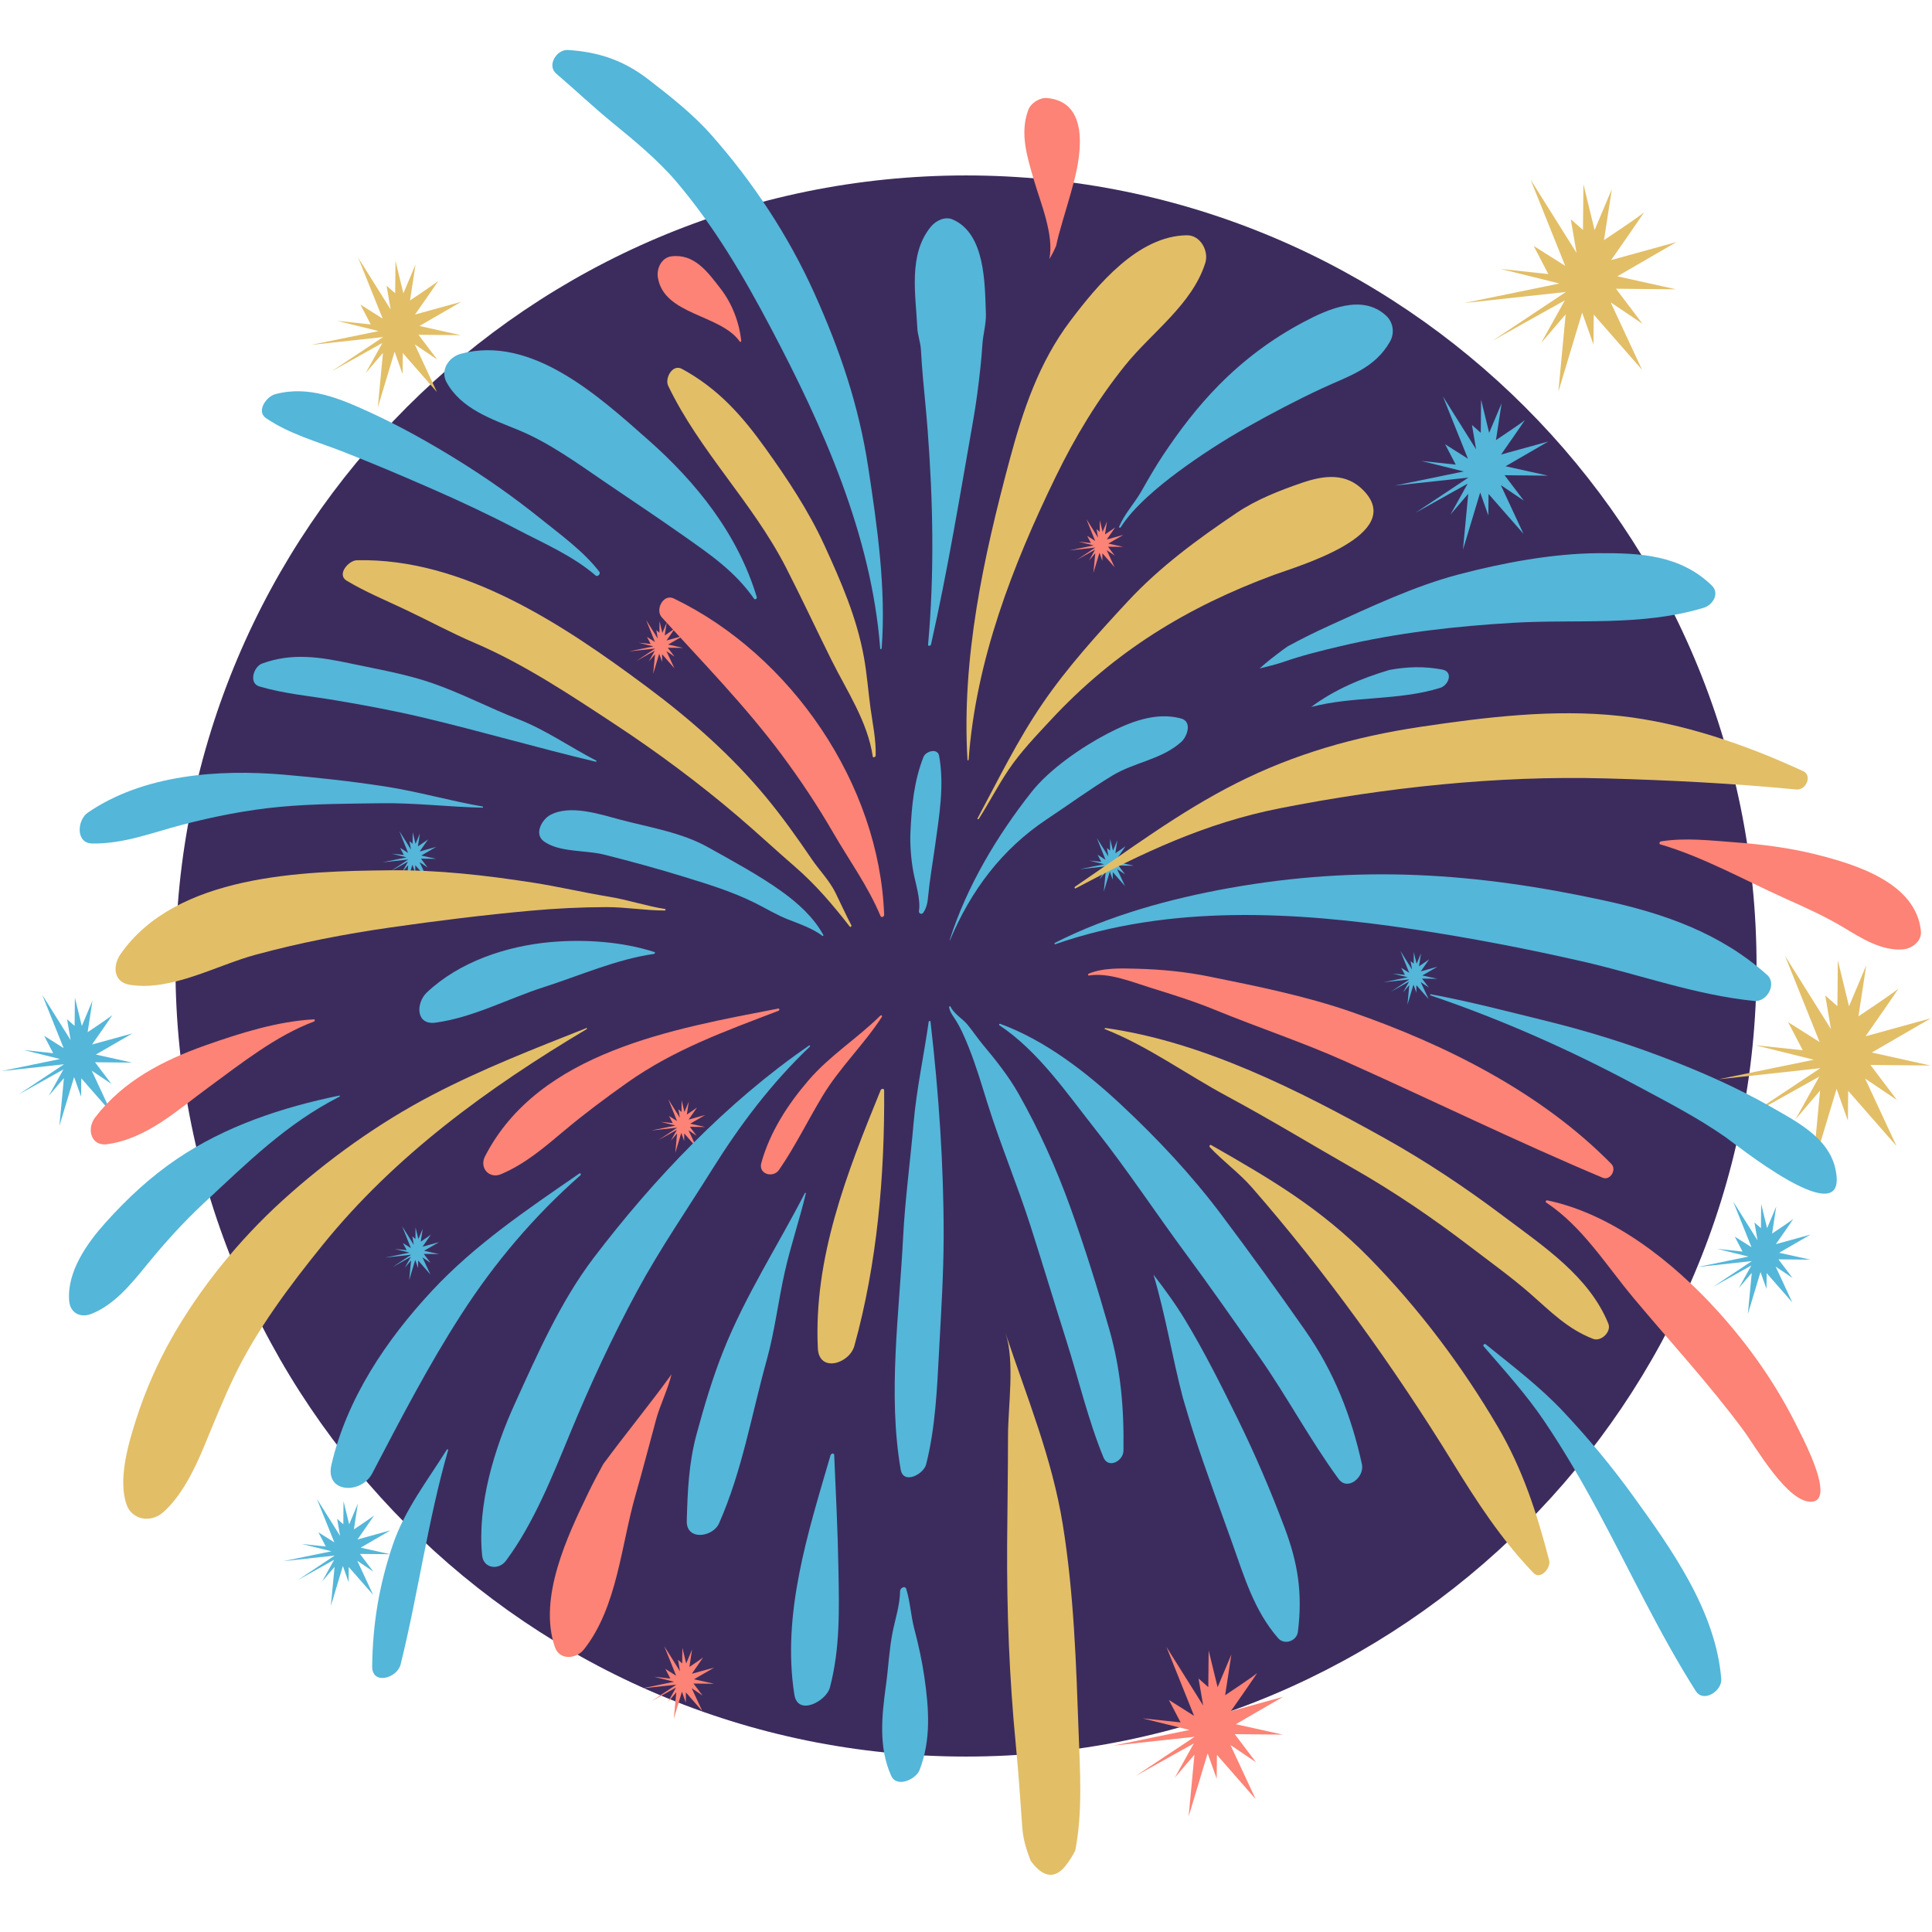<svg xmlns="http://www.w3.org/2000/svg" xmlns:xlink="http://www.w3.org/1999/xlink" width="1000" zoomAndPan="magnify" viewBox="0 0 750 750" height="1000" preserveAspectRatio="xMidYMid meet" version="1.2"><defs><clipPath id="64960d802e"><path d="M 68.105 68.105 L 681.895 68.105 L 681.895 681.895 L 68.105 681.895 Z M 68.105 68.105 "/></clipPath><clipPath id="4df63d1699"><path d="M 375 68.105 C 205.508 68.105 68.105 205.508 68.105 375 C 68.105 544.492 205.508 681.895 375 681.895 C 544.492 681.895 681.895 544.492 681.895 375 C 681.895 205.508 544.492 68.105 375 68.105 Z M 375 68.105 "/></clipPath><clipPath id="300a392ab3"><path d="M 214 19.219 L 343 19.219 L 343 252 L 214 252 Z M 214 19.219 "/></clipPath></defs><g id="935de0c372"><g clip-rule="nonzero" clip-path="url(#64960d802e)"><g clip-rule="nonzero" clip-path="url(#4df63d1699)"><path style=" stroke:none;fill-rule:nonzero;fill:#3c2c5d;fill-opacity:1;" d="M 68.105 68.105 L 681.895 68.105 L 681.895 681.895 L 68.105 681.895 Z M 68.105 68.105 "/></g></g><path style=" stroke:none;fill-rule:nonzero;fill:#54b6d9;fill-opacity:1;" d="M 28.965 398.258 L 29.074 387.27 L 31.758 398.293 L 35.887 388.48 L 34.02 400.695 C 34.02 400.695 42.797 394.871 43.52 394.098 C 44.238 393.336 35.719 405.484 35.719 405.484 L 51.398 401.168 L 37.211 409.379 L 51.285 412.504 L 36.891 412.363 L 43.262 420.785 L 35.621 415.637 L 43.152 431.832 L 31.551 418.578 L 31.484 425.746 L 28.766 418.105 L 23.059 437.078 L 24.812 418.512 L 18.922 425.398 L 24.625 415.156 L 7.285 424.836 L 24.863 413.152 L 0.441 415.812 L 23.312 411.113 L 9.25 407.625 L 20.652 408.852 L 17.141 402.098 L 24.707 406.879 L 16.402 386.191 L 27.418 403.77 L 26.051 395.691 L 28.965 398.258 "/><path style=" stroke:none;fill-rule:nonzero;fill:#e2be67;fill-opacity:1;" d="M 713.277 390.594 L 713.449 372.816 L 717.785 390.633 L 724.473 374.766 L 721.449 394.531 C 721.449 394.531 735.652 385.105 736.82 383.863 C 737.98 382.629 724.199 402.285 724.199 402.285 L 749.559 395.293 L 726.621 408.586 L 749.383 413.633 L 726.09 413.406 L 736.398 427.031 L 724.035 418.703 L 736.223 444.891 L 717.461 423.469 L 717.348 435.047 L 712.961 422.699 L 703.723 453.387 L 706.555 423.359 L 697.035 434.492 L 706.25 417.926 L 678.215 433.578 L 706.641 414.668 L 667.133 418.984 L 704.137 411.387 L 681.379 405.75 L 699.828 407.715 L 694.148 396.801 L 706.383 404.523 L 692.949 371.078 L 710.773 399.492 L 708.555 386.441 L 713.277 390.594 "/><path style=" stroke:none;fill-rule:nonzero;fill:#54b6d9;fill-opacity:1;" d="M 683.594 476.773 L 683.684 467.34 L 685.988 476.797 L 689.527 468.379 L 687.926 478.867 C 687.926 478.867 695.461 473.863 696.082 473.207 C 696.703 472.555 689.383 482.98 689.383 482.98 L 702.836 479.266 L 690.668 486.32 L 702.742 488.996 L 690.387 488.879 L 695.855 496.105 L 689.301 491.688 L 695.758 505.578 L 685.812 494.219 L 685.754 500.359 L 683.426 493.801 L 678.52 510.086 L 680.027 494.16 L 674.973 500.066 L 679.863 491.266 L 664.988 499.578 L 680.07 489.551 L 659.113 491.84 L 678.742 487.801 L 666.668 484.812 L 676.457 485.863 L 673.441 480.07 L 679.93 484.164 L 672.809 466.422 L 682.266 481.504 L 681.082 474.574 L 683.594 476.773 "/><path style=" stroke:none;fill-rule:nonzero;fill:#e2be67;fill-opacity:1;" d="M 614.508 89.27 L 614.684 71.492 L 619.02 89.312 L 625.707 73.441 L 622.672 93.207 C 622.672 93.207 636.887 83.781 638.047 82.539 C 639.215 81.305 625.434 100.961 625.434 100.961 L 650.793 93.969 L 627.852 107.262 L 650.609 112.309 L 627.32 112.082 L 637.621 125.707 L 625.266 117.379 L 637.449 143.566 L 618.695 122.137 L 618.578 133.723 L 614.188 121.367 L 604.953 152.055 L 607.789 122.027 L 598.258 133.16 L 607.473 116.594 L 579.438 132.254 L 607.871 113.344 L 568.359 117.652 L 605.367 110.055 L 582.613 104.418 L 601.059 106.391 L 595.375 95.477 L 607.605 103.199 L 594.18 69.746 L 612.008 98.168 L 609.777 85.117 L 614.508 89.27 "/><path style=" stroke:none;fill-rule:nonzero;fill:#fc8375;fill-opacity:1;" d="M 469.059 654.93 L 469.199 640.711 L 472.672 654.965 L 478.02 642.27 L 475.598 658.09 C 475.598 658.09 486.969 650.539 487.906 649.555 C 488.832 648.559 477.805 664.297 477.805 664.297 L 498.098 658.695 L 479.734 669.336 L 497.957 673.371 L 479.32 673.195 L 487.566 684.094 L 477.672 677.43 L 487.426 698.391 L 472.418 681.242 L 472.316 690.508 L 468.812 680.621 L 461.418 705.184 L 463.684 681.152 L 456.066 690.062 L 463.441 676.801 L 441 689.332 L 463.758 674.207 L 432.133 677.656 L 461.75 671.562 L 443.535 667.062 L 458.305 668.637 L 453.754 659.902 L 463.539 666.086 L 452.793 639.309 L 467.062 662.059 L 465.281 651.609 L 469.059 654.93 "/><path style=" stroke:none;fill-rule:nonzero;fill:#fc8375;fill-opacity:1;" d="M 264.828 645.75 L 264.895 639.668 L 266.379 645.758 L 268.656 640.336 L 267.629 647.09 C 267.629 647.09 272.488 643.867 272.883 643.445 C 273.281 643.023 268.566 649.742 268.566 649.742 L 277.242 647.355 L 269.395 651.898 L 277.188 653.629 L 269.215 653.547 L 272.742 658.215 L 268.516 655.363 L 272.676 664.32 L 266.262 656.996 L 266.23 660.957 L 264.723 656.73 L 261.562 667.23 L 262.535 656.961 L 259.277 660.766 L 262.426 655.098 L 252.836 660.449 L 262.566 653.977 L 249.051 655.461 L 261.703 652.859 L 253.922 650.93 L 260.23 651.609 L 258.289 647.871 L 262.477 650.516 L 257.875 639.07 L 263.977 648.789 L 263.223 644.332 L 264.828 645.75 "/><path style=" stroke:none;fill-rule:nonzero;fill:#fc8375;fill-opacity:1;" d="M 264.555 431.664 L 264.605 427.156 L 265.699 431.672 L 267.391 427.652 L 266.629 432.66 C 266.629 432.66 270.223 430.273 270.516 429.957 C 270.812 429.645 267.324 434.625 267.324 434.625 L 273.738 432.852 L 267.938 436.215 L 273.695 437.492 L 267.805 437.434 L 270.406 440.879 L 267.281 438.773 L 270.367 445.406 L 265.617 439.984 L 265.59 442.91 L 264.473 439.785 L 262.145 447.551 L 262.855 439.961 L 260.445 442.77 L 262.781 438.578 L 255.688 442.539 L 262.883 437.758 L 252.879 438.84 L 262.242 436.926 L 256.484 435.492 L 261.156 436 L 259.715 433.23 L 262.816 435.188 L 259.418 426.719 L 263.926 433.918 L 263.363 430.613 L 264.555 431.664 "/><path style=" stroke:none;fill-rule:nonzero;fill:#fc8375;fill-opacity:1;" d="M 255.988 245.664 L 256.027 241.164 L 257.129 245.684 L 258.82 241.664 L 258.051 246.668 C 258.051 246.668 261.648 244.281 261.945 243.969 C 262.242 243.652 258.746 248.625 258.746 248.625 L 265.168 246.859 L 259.359 250.223 L 265.129 251.5 L 259.227 251.441 L 261.836 254.891 L 258.715 252.785 L 261.797 259.414 L 257.047 253.988 L 257.016 256.922 L 255.902 253.797 L 253.566 261.562 L 254.289 253.961 L 251.875 256.777 L 254.207 252.586 L 247.109 256.547 L 254.305 251.766 L 244.301 252.852 L 253.676 250.93 L 247.914 249.504 L 252.582 250 L 251.148 247.242 L 254.238 249.195 L 250.84 240.727 L 255.355 247.922 L 254.793 244.621 L 255.988 245.664 "/><path style=" stroke:none;fill-rule:nonzero;fill:#fc8375;fill-opacity:1;" d="M 426.887 206.469 L 426.938 201.969 L 428.031 206.477 L 429.719 202.457 L 428.957 207.461 C 428.957 207.461 432.555 205.074 432.844 204.762 C 433.145 204.445 429.656 209.426 429.656 209.426 L 436.07 207.652 L 430.266 211.016 L 436.027 212.293 L 430.125 212.234 L 432.738 215.684 L 429.613 213.578 L 432.695 220.207 L 427.945 214.789 L 427.922 217.715 L 426.812 214.59 L 424.465 222.355 L 425.188 214.754 L 422.777 217.57 L 425.105 213.379 L 418.012 217.34 L 425.203 212.559 L 415.211 213.652 L 424.574 211.723 L 418.816 210.297 L 423.48 210.801 L 422.047 208.035 L 425.145 209.988 L 421.738 201.52 L 426.258 208.715 L 425.691 205.414 L 426.887 206.469 "/><path style=" stroke:none;fill-rule:nonzero;fill:#54b6d9;fill-opacity:1;" d="M 430.914 330.23 L 430.965 325.73 L 432.059 330.238 L 433.75 326.219 L 432.977 331.23 C 432.977 331.23 436.574 328.836 436.871 328.523 C 437.172 328.215 433.684 333.188 433.684 333.188 L 440.098 331.414 L 434.285 334.777 L 440.055 336.062 L 434.164 336.004 L 436.766 339.453 L 433.641 337.34 L 436.723 343.969 L 431.977 338.551 L 431.949 341.484 L 430.832 338.352 L 428.492 346.117 L 429.215 338.523 L 426.805 341.332 L 429.141 337.148 L 422.039 341.109 L 429.23 336.32 L 419.238 337.414 L 428.602 335.492 L 422.844 334.066 L 427.508 334.562 L 426.074 331.797 L 429.164 333.758 L 425.77 325.289 L 430.285 332.484 L 429.719 329.176 L 430.914 330.23 "/><path style=" stroke:none;fill-rule:nonzero;fill:#54b6d9;fill-opacity:1;" d="M 160.16 327.559 L 160.211 323.07 L 161.312 327.578 L 163.004 323.559 L 162.234 328.562 C 162.234 328.562 165.828 326.176 166.121 325.863 C 166.418 325.547 162.93 330.527 162.93 330.527 L 169.352 328.754 L 163.543 332.117 L 169.301 333.395 L 163.41 333.336 L 166.012 336.785 L 162.887 334.68 L 165.973 341.309 L 161.223 335.891 L 161.199 338.816 L 160.086 335.691 L 157.75 343.457 L 158.461 335.855 L 156.051 338.672 L 158.387 334.48 L 151.293 338.441 L 158.488 333.66 L 148.484 334.754 L 157.859 332.824 L 152.09 331.398 L 156.766 331.902 L 155.328 329.137 L 158.422 331.09 L 155.023 322.621 L 159.531 329.816 L 158.969 326.516 L 160.16 327.559 "/><path style=" stroke:none;fill-rule:nonzero;fill:#54b6d9;fill-opacity:1;" d="M 161.273 481 L 161.312 476.5 L 162.406 481.008 L 164.098 476.996 L 163.336 481.992 C 163.336 481.992 166.934 479.613 167.23 479.293 C 167.52 478.984 164.031 483.957 164.031 483.957 L 170.453 482.191 L 164.645 485.547 L 170.406 486.832 L 164.512 486.773 L 167.121 490.223 L 163.988 488.109 L 167.074 494.738 L 162.324 489.32 L 162.301 492.254 L 161.188 489.121 L 158.852 496.895 L 159.566 489.293 L 157.152 492.113 L 159.492 487.91 L 152.395 491.871 L 159.59 487.09 L 149.586 488.184 L 158.953 486.262 L 153.191 484.836 L 157.867 485.332 L 156.426 482.574 L 159.523 484.52 L 156.125 476.059 L 160.633 483.254 L 160.07 479.945 L 161.273 481 "/><path style=" stroke:none;fill-rule:nonzero;fill:#54b6d9;fill-opacity:1;" d="M 548.785 374.117 L 548.832 369.617 L 549.926 374.125 L 551.625 370.117 L 550.855 375.113 C 550.855 375.113 554.453 372.727 554.75 372.418 C 555.039 372.105 551.551 377.078 551.551 377.078 L 557.973 375.312 L 552.164 378.676 L 557.926 379.953 L 552.031 379.895 L 554.641 383.344 L 551.512 381.23 L 554.594 387.859 L 549.844 382.438 L 549.82 385.363 L 548.707 382.238 L 546.371 390.012 L 547.086 382.414 L 544.68 385.23 L 547.012 381.031 L 539.918 385 L 547.109 380.211 L 537.105 381.305 L 546.473 379.379 L 540.719 377.957 L 545.387 378.453 L 543.953 375.691 L 547.043 377.641 L 543.645 369.18 L 548.152 376.371 L 547.59 373.066 L 548.785 374.117 "/><path style=" stroke:none;fill-rule:nonzero;fill:#54b6d9;fill-opacity:1;" d="M 133.27 591.715 L 133.352 582.75 L 135.547 591.742 L 138.914 583.727 L 137.387 593.707 C 137.387 593.707 144.555 588.949 145.145 588.32 C 145.734 587.695 138.781 597.617 138.781 597.617 L 151.574 594.086 L 140 600.801 L 151.484 603.344 L 139.734 603.234 L 144.93 610.105 L 138.699 605.895 L 144.848 619.113 L 135.383 608.309 L 135.324 614.148 L 133.105 607.918 L 128.445 623.398 L 129.879 608.258 L 125.074 613.867 L 129.723 605.508 L 115.574 613.402 L 129.922 603.867 L 109.98 606.047 L 128.652 602.207 L 117.168 599.367 L 126.48 600.359 L 123.613 594.848 L 129.789 598.742 L 123.012 581.863 L 132.008 596.207 L 130.883 589.629 L 133.27 591.715 "/><path style=" stroke:none;fill-rule:nonzero;fill:#e2be67;fill-opacity:1;" d="M 153.406 113.84 L 153.531 101.293 L 156.59 113.875 L 161.312 102.668 L 159.176 116.625 C 159.176 116.625 169.211 109.969 170.031 109.094 C 170.859 108.215 161.121 122.094 161.121 122.094 L 179.031 117.164 L 162.828 126.547 L 178.898 130.117 L 162.457 129.953 L 169.734 139.574 L 161.008 133.688 L 169.609 152.188 L 156.367 137.055 L 156.281 145.234 L 153.184 136.516 L 146.66 158.176 L 148.668 136.98 L 141.938 144.836 L 148.441 133.141 L 128.652 144.195 L 148.727 130.848 L 120.82 133.887 L 146.961 128.527 L 130.883 124.547 L 143.918 125.941 L 139.898 118.227 L 148.543 123.68 L 139.055 100.059 L 151.641 120.129 L 150.066 110.914 L 153.406 113.84 "/><path style=" stroke:none;fill-rule:nonzero;fill:#54b6d9;fill-opacity:1;" d="M 574.832 167.996 L 574.953 155.152 L 578.086 168.031 L 582.918 156.57 L 580.73 170.848 C 580.73 170.848 591 164.035 591.844 163.141 C 592.68 162.246 582.719 176.449 582.719 176.449 L 601.043 171.395 L 584.469 181 L 600.91 184.648 L 584.086 184.48 L 591.527 194.328 L 582.605 188.309 L 591.414 207.23 L 577.855 191.75 L 577.773 200.121 L 574.605 191.195 L 567.926 213.363 L 569.973 191.676 L 563.094 199.715 L 569.75 187.746 L 549.496 199.059 L 570.031 185.395 L 541.492 188.508 L 568.227 183.016 L 551.785 178.945 L 565.117 180.371 L 561.008 172.48 L 569.848 178.066 L 560.145 153.902 L 573.023 174.438 L 571.414 164.996 L 574.832 167.996 "/><path style=" stroke:none;fill-rule:nonzero;fill:#54b6d9;fill-opacity:1;" d="M 458.492 278.914 C 448.684 276.246 438.57 280.297 429.879 284.816 C 419.992 289.953 407.469 298.578 400.508 307.363 C 387.043 324.395 375.199 344.27 368.652 364.953 L 368.785 364.984 C 376.883 345.734 388.891 329.633 406.477 317.965 C 414.918 312.352 423.199 306.289 431.875 301.043 C 440.535 295.812 450.918 294.891 458.602 287.98 C 460.863 285.941 462.926 280.125 458.492 278.914 "/><path style=" stroke:none;fill-rule:nonzero;fill:#e2be67;fill-opacity:1;" d="M 529.176 190.258 C 522.562 183.586 514.273 184.398 505.457 187.414 C 496.84 190.363 487.746 193.93 480.156 199.035 C 464.883 209.309 450.207 220.082 437.637 233.641 C 426.043 246.148 414.289 259.082 404.66 273.195 C 394.871 287.531 387.656 302.449 379.484 317.672 C 379.277 318.055 379.789 318.172 379.988 317.863 C 383.984 311.617 387.34 305.051 391.484 298.887 C 396.207 291.852 402.215 285.637 407.965 279.438 C 432.605 252.91 460.789 235.648 494.617 223.148 C 503.512 219.859 546.332 207.57 529.176 190.258 "/><path style=" stroke:none;fill-rule:nonzero;fill:#e2be67;fill-opacity:1;" d="M 460.746 91.332 C 441.746 91.566 426.059 110.602 415.582 124.449 C 403.352 140.617 397.145 159.129 391.949 178.496 C 381.797 216.371 373.227 255.602 375.578 295 C 375.605 295.324 376.004 295.164 376.02 294.918 C 378.82 256.422 393.016 219.645 409.758 185.211 C 417.273 169.738 426.082 155.094 436.891 141.695 C 447.172 128.949 462.746 118.242 467.883 102.121 C 469.367 97.465 466.027 91.266 460.746 91.332 "/><path style=" stroke:none;fill-rule:nonzero;fill:#54b6d9;fill-opacity:1;" d="M 538.145 122.602 C 528.852 113.898 515.395 120.055 505.953 125.062 C 493.707 131.559 482.867 139.68 473.152 149.508 C 465.016 157.746 457.906 167.062 451.5 176.691 C 448.5 181.207 445.773 185.965 443.098 190.68 C 440.418 195.402 436.59 199.375 434.469 204.395 C 434.262 204.895 434.859 205.023 435.098 204.637 C 440.023 196.781 449.926 188.656 457.301 183.188 C 465.68 176.988 474.746 171.098 483.82 165.984 C 493.391 160.598 503.285 155.375 513.246 150.742 C 523.508 145.969 533.668 143.094 539.625 132.555 C 541.473 129.281 540.844 125.129 538.145 122.602 "/><path style=" stroke:none;fill-rule:nonzero;fill:#54b6d9;fill-opacity:1;" d="M 664.508 227.285 C 652.25 215.418 636.762 214.637 620.469 214.746 C 602.625 214.879 583.574 218.449 566.352 222.969 C 549.156 227.477 532.316 235.488 516.18 242.809 C 510.605 245.336 505.234 248.012 499.906 250.902 C 499.309 251.344 498.688 251.758 498.09 252.195 C 494.973 254.516 491.852 256.879 488.973 259.504 C 492.082 258.676 495.238 257.996 497.934 257.062 C 505.34 254.469 512.676 252.66 520.285 250.863 C 542.328 245.641 564.902 243.09 587.484 241.762 C 612.34 240.312 637.141 243.223 661.348 235.953 C 664.922 234.883 667.688 230.359 664.508 227.285 "/><path style=" stroke:none;fill-rule:nonzero;fill:#e2be67;fill-opacity:1;" d="M 699.961 299.352 C 677.809 289.125 653.211 280.598 628.848 277.93 C 603.328 275.129 576.438 278.41 551.145 282.203 C 526.086 285.977 502.715 292.57 480.066 303.992 C 457.582 315.328 438.023 330.145 417.305 344.227 C 416.977 344.449 417.172 345.062 417.578 344.848 C 443.504 331.082 467.875 319.48 496.863 313.77 C 537.969 305.676 581.262 301.031 623.195 302.176 C 648.09 302.855 672.613 304.098 697.406 306.484 C 701.035 306.836 703.688 301.074 699.961 299.352 "/><g clip-rule="nonzero" clip-path="url(#300a392ab3)"><path style=" stroke:none;fill-rule:nonzero;fill:#54b6d9;fill-opacity:1;" d="M 337.062 181.516 C 333.391 157.367 326.082 135.918 316.07 113.699 C 306.059 91.508 292.402 70.805 276.309 52.574 C 269.082 44.379 260.262 37.414 251.621 30.77 C 242.039 23.402 232.367 20.16 220.461 19.406 C 216.117 19.133 212.188 25.375 215.926 28.574 C 223.32 34.898 230.312 41.551 237.879 47.734 C 246.406 54.703 255.516 62.219 262.641 70.621 C 277.352 87.984 288.496 106.98 299.09 127.027 C 319.5 165.66 338.297 207.629 341.695 251.766 C 341.727 252.18 342.25 251.973 342.266 251.648 C 344.004 228.453 340.559 204.453 337.062 181.516 "/></g><path style=" stroke:none;fill-rule:nonzero;fill:#54b6d9;fill-opacity:1;" d="M 369.738 85.168 C 366.754 83.898 363.258 85.707 361.367 88 C 352.5 98.773 355.484 114.34 356.09 127.133 C 356.223 130.168 357.332 132.777 357.504 135.801 C 357.723 139.555 357.977 143.285 358.316 147.031 C 358.922 153.668 359.602 160.301 360.109 166.953 C 362.223 194.707 362.77 222.504 360.281 250.25 C 360.215 250.996 361.293 250.73 361.418 250.176 C 367.906 221.359 372.73 191.941 377.844 162.859 C 379.02 156.129 379.883 149.367 380.609 142.574 C 380.918 139.672 381.184 136.773 381.348 133.855 C 381.59 129.926 382.863 125.691 382.723 121.805 C 382.293 110.18 382.566 90.645 369.738 85.168 "/><path style=" stroke:none;fill-rule:nonzero;fill:#fc8375;fill-opacity:1;" d="M 407.344 100.547 C 408.383 98.965 409.258 97.141 409.988 95.426 C 410.297 94.094 410.578 92.742 410.941 91.383 C 412.863 84.23 415.191 77.195 417.031 70.008 C 419.867 58.953 422.645 39.504 406.492 38.07 C 403.625 37.812 400.168 39.984 399.164 42.703 C 395.758 51.918 398.816 61.094 401.469 70.25 C 403.898 78.594 409.316 91.414 407.344 100.547 "/><path style=" stroke:none;fill-rule:nonzero;fill:#e2be67;fill-opacity:1;" d="M 337.914 274.77 C 337.02 268.207 336.555 261.66 335.371 255.121 C 332.609 239.781 326.496 225.793 320.055 211.73 C 313.941 198.355 305.695 185.949 297.141 174.023 C 287.969 161.227 278.711 150.809 264.723 143.203 C 261.008 141.18 258 146.898 259.395 149.781 C 271.602 175.184 292.137 195.039 305.031 220.141 C 311.172 232.102 316.84 244.297 322.832 256.332 C 328.816 268.355 336.797 280.098 338.801 293.648 C 338.918 294.379 339.93 293.816 339.938 293.277 C 340.102 287.027 338.75 280.938 337.914 274.77 "/><path style=" stroke:none;fill-rule:nonzero;fill:#fc8375;fill-opacity:1;" d="M 279.781 112.125 C 274.758 105.621 269.609 98.402 260.645 99.512 C 256.781 99.984 254.836 104.254 255.375 107.668 C 257.688 122.367 279.688 121.938 287.203 132.621 C 287.379 132.859 287.77 132.629 287.742 132.363 C 286.996 125.137 284.203 117.852 279.781 112.125 "/><path style=" stroke:none;fill-rule:nonzero;fill:#fc8375;fill-opacity:1;" d="M 261.582 232.332 C 257.488 230.359 254.238 236.715 256.906 239.648 C 272.859 257.211 289.293 273.984 303.496 293.051 C 310.758 302.805 317.395 312.824 323.496 323.344 C 329.734 334.105 336.977 344.043 341.809 355.578 C 342.148 356.391 343.25 355.879 343.227 355.117 C 341.387 304.422 307.121 254.309 261.582 232.332 "/><path style=" stroke:none;fill-rule:nonzero;fill:#54b6d9;fill-opacity:1;" d="M 293.777 231.785 C 286.402 207.328 270.367 187.281 251.461 170.609 C 232.566 153.941 206.348 129.887 178.84 137.352 C 174.184 138.621 170.82 143.758 173.328 148.348 C 179.008 158.75 190.848 162.66 201.168 166.902 C 213.066 171.793 223.914 179.676 234.488 186.895 C 244.781 193.922 255.133 200.773 265.328 207.961 C 275.719 215.293 285.301 221.789 292.723 232.43 C 293.113 232.996 293.949 232.34 293.777 231.785 "/><path style=" stroke:none;fill-rule:nonzero;fill:#54b6d9;fill-opacity:1;" d="M 364.574 293.465 C 363.996 290.219 359.371 291.602 358.484 293.871 C 354.777 303.371 353.918 312.852 353.438 322.953 C 353.203 327.926 353.676 333.734 354.59 338.617 C 355.359 342.727 357.473 349.273 356.734 353.617 C 356.562 354.668 357.828 355.148 358.434 354.27 C 359.785 352.281 360.082 350.266 360.316 347.816 C 360.945 341.277 362.113 334.688 363.016 328.172 C 364.598 316.645 366.645 305.051 364.574 293.465 "/><path style=" stroke:none;fill-rule:nonzero;fill:#e2be67;fill-opacity:1;" d="M 330.496 359.211 C 328.344 355.066 326.402 350.824 324.355 346.629 C 322.035 341.863 318.051 337.836 315.066 333.445 C 309.516 325.281 303.789 317.234 297.508 309.617 C 283.988 293.242 267.781 279.016 250.781 266.383 C 218.809 242.625 179.895 216.512 138.508 217.488 C 135.359 217.562 130.566 223.016 134.578 225.422 C 141.84 229.762 149.453 232.91 157.062 236.508 C 166.234 240.836 175.035 245.641 184.387 249.637 C 203.406 257.773 221.527 269.855 238.773 281.203 C 255.176 291.992 271.449 304.109 286.383 316.836 C 293.836 323.191 301.012 329.891 308.422 336.297 C 316.723 343.48 323.156 351.09 329.875 359.699 C 330.164 360.062 330.688 359.582 330.496 359.211 "/><path style=" stroke:none;fill-rule:nonzero;fill:#54b6d9;fill-opacity:1;" d="M 232.684 221.973 C 226.461 213.949 217.883 207.801 210.016 201.469 C 199.633 193.125 189.199 185.773 177.895 178.754 C 167.008 172 155.586 165.57 143.953 160.223 C 132.117 154.789 119.945 149.469 106.766 153.047 C 103.453 153.949 99.285 159.652 103.359 162.395 C 112.492 168.555 123.102 171.414 133.254 175.383 C 144.754 179.883 156.207 184.746 167.527 189.703 C 178.773 194.617 189.906 199.836 200.777 205.531 C 210.98 210.875 222.488 215.816 231.223 223.414 C 231.988 224.078 233.281 222.742 232.684 221.973 "/><path style=" stroke:none;fill-rule:nonzero;fill:#54b6d9;fill-opacity:1;" d="M 319.625 362.973 C 315.871 356.078 309.695 350.531 303.383 346.008 C 294.539 339.684 284.27 334.164 274.789 328.863 C 264.605 323.16 252.223 321.211 241.086 318.27 C 233.016 316.133 221.355 312.18 213.59 316.383 C 210.383 318.113 207.207 323.75 211.129 326.609 C 217.102 330.957 227.328 329.945 234.48 331.754 C 245.055 334.422 255.422 337.25 265.848 340.473 C 275.363 343.414 284.348 346.156 293.297 350.625 C 297.621 352.785 301.477 355.191 306 356.957 C 310.301 358.629 315.605 360.484 319.285 363.312 C 319.484 363.461 319.73 363.172 319.625 362.973 "/><path style=" stroke:none;fill-rule:nonzero;fill:#54b6d9;fill-opacity:1;" d="M 187.359 313.09 C 174.633 310.887 162.25 307.266 149.43 305.293 C 136.387 303.289 123.273 301.844 110.133 300.719 C 84.664 298.539 55.527 300.734 34.047 315.496 C 29.961 318.305 29.273 327.336 35.77 327.445 C 48.02 327.652 59.031 323.234 70.801 320.16 C 83.148 316.938 96.035 314.391 108.738 313.215 C 121.707 312.004 134.895 312.004 147.914 311.816 C 161.113 311.625 174.102 313.258 187.262 313.539 C 187.508 313.547 187.66 313.141 187.359 313.09 "/><path style=" stroke:none;fill-rule:nonzero;fill:#54b6d9;fill-opacity:1;" d="M 231.457 295.273 C 221.254 290.012 211.855 283.332 201.125 279.172 C 189.914 274.82 179.281 269.176 167.895 265.223 C 157.66 261.668 146.836 259.844 136.27 257.598 C 124.312 255.07 113.43 253.273 101.672 257.617 C 98.496 258.793 96.441 265.207 100.668 266.469 C 110.281 269.324 120.152 270.156 129.988 271.812 C 141.492 273.75 153.02 275.891 164.371 278.582 C 186.754 283.91 208.875 290.375 231.25 295.695 C 231.488 295.754 231.715 295.406 231.457 295.273 "/><path style=" stroke:none;fill-rule:nonzero;fill:#e2be67;fill-opacity:1;" d="M 258.168 352.863 C 250.84 351.727 243.672 349.281 236.289 348.078 C 226.535 346.488 216.922 344.211 207.148 342.676 C 188.652 339.793 170.047 337.656 151.32 337.844 C 117.492 338.203 68.387 339.387 46.785 370.398 C 43.668 374.871 44 381.219 50.266 382.273 C 66.25 384.965 83.836 374.84 98.895 370.719 C 116.215 365.988 134.008 362.559 151.766 360.012 C 169.758 357.438 187.832 355.191 205.941 353.539 C 215.68 352.652 225.562 352.164 235.344 352.141 C 242.961 352.117 250.484 353.465 258.027 353.457 C 258.355 353.457 258.555 352.918 258.168 352.863 "/><path style=" stroke:none;fill-rule:nonzero;fill:#54b6d9;fill-opacity:1;" d="M 254.074 369.586 C 241.535 365.531 226.898 364.539 213.688 365.723 C 196.574 367.266 178.375 373.312 165.688 385.281 C 161.453 389.285 161.297 398.027 169.039 396.992 C 183.598 395.043 197.254 387.645 211.145 383.191 C 225.266 378.66 239.207 372.418 253.906 370.305 C 254.207 370.266 254.445 369.699 254.074 369.586 "/><path style=" stroke:none;fill-rule:nonzero;fill:#e2be67;fill-opacity:1;" d="M 227.629 399.098 C 207.375 407.109 187.234 414.941 167.895 425.027 C 147.027 435.898 127.121 450.195 109.699 465.992 C 92.887 481.246 77.66 499.934 66.508 519.699 C 60.98 529.488 56.398 539.961 52.957 550.652 C 49.898 560.168 45.723 574.188 49.098 583.992 C 51.168 590.043 58.453 591.27 63.16 587.207 C 70.395 580.977 75.516 570.434 79.16 561.668 C 82.934 552.582 86.578 543.41 90.84 534.535 C 99.648 516.145 112.426 499.164 125.199 483.359 C 153.367 448.504 189.48 422.316 227.742 399.504 C 227.961 399.371 227.926 398.98 227.629 399.098 "/><path style=" stroke:none;fill-rule:nonzero;fill:#54b6d9;fill-opacity:1;" d="M 314.047 405.891 C 282.184 427.836 253.809 457.586 230.453 488.309 C 217.633 505.172 208.617 525.668 199.883 544.852 C 191.867 562.43 185.23 584.227 187.16 603.816 C 187.648 608.848 193.527 609.742 196.418 605.863 C 207.184 591.434 214.602 572.648 221.445 556.098 C 229.168 537.418 237.715 518.973 247.328 501.195 C 256.062 485.035 266.66 469.645 276.391 454.082 C 287.262 436.688 299.445 420.5 314.336 406.348 C 314.609 406.09 314.402 405.652 314.047 405.891 "/><path style=" stroke:none;fill-rule:nonzero;fill:#54b6d9;fill-opacity:1;" d="M 224.844 455.59 C 204.688 469.496 184.492 483.062 167.734 501.047 C 149.895 520.207 134.621 542.961 128.66 568.621 C 126.086 579.727 140.215 580.148 144.48 572 C 155.512 550.941 166.18 530.242 179.082 510.234 C 192.066 490.082 207.309 472.113 225.281 456.27 C 225.707 455.887 225.367 455.227 224.844 455.59 "/><path style=" stroke:none;fill-rule:nonzero;fill:#54b6d9;fill-opacity:1;" d="M 173.43 562.793 C 166.012 574.66 157.121 586.105 152.578 599.422 C 147.207 615.176 144.688 630.262 144.473 646.852 C 144.375 654.293 154.188 651.535 155.527 646.098 C 162.383 618.434 166.078 590.348 173.961 562.91 C 174.066 562.52 173.578 562.555 173.43 562.793 "/><path style=" stroke:none;fill-rule:nonzero;fill:#fc8375;fill-opacity:1;" d="M 302.129 391.52 C 261.73 399.352 209.223 408.18 188.289 448.879 C 185.984 453.344 189.887 457.77 194.527 455.805 C 203.867 451.836 211.242 445.473 218.918 439.031 C 226.742 432.461 235.102 426.219 243.441 420.32 C 261.781 407.34 281.477 400.332 302.254 392.367 C 302.676 392.199 302.668 391.414 302.129 391.52 "/><path style=" stroke:none;fill-rule:nonzero;fill:#54b6d9;fill-opacity:1;" d="M 131.727 425.293 C 109.566 429.852 87.48 437.152 68.613 449.953 C 58.188 457.023 49.336 465.32 40.934 474.66 C 33.773 482.633 25.926 493.719 26.852 505.008 C 27.242 509.754 31.238 511.719 35.496 510.039 C 44.406 506.531 51.027 498.312 56.918 491.094 C 63.965 482.449 71.223 474.402 79.395 466.805 C 96.059 451.305 111.207 436.207 131.785 425.723 C 131.984 425.625 132.008 425.234 131.727 425.293 "/><path style=" stroke:none;fill-rule:nonzero;fill:#e2be67;fill-opacity:1;" d="M 343.227 423.277 C 343.219 422.457 342.133 422.559 341.875 423.18 C 328.809 455.207 315.781 488.207 317.488 523.43 C 317.949 533 329.734 529.438 331.664 522.461 C 340.535 490.422 343.457 456.418 343.227 423.277 "/><path style=" stroke:none;fill-rule:nonzero;fill:#54b6d9;fill-opacity:1;" d="M 361.219 396.609 C 361.168 396.172 360.562 396.262 360.516 396.652 C 358.625 409.961 355.773 422.871 354.621 436.305 C 353.355 451.008 351.34 465.594 350.586 480.352 C 349.094 509.805 344.602 541.156 349.641 570.441 C 350.676 576.477 358.551 572.316 359.527 568.461 C 363.117 554.332 363.777 538.961 364.543 524.449 C 365.328 509.656 366.289 494.945 366.324 480.121 C 366.383 452.375 364.41 424.156 361.219 396.609 "/><path style=" stroke:none;fill-rule:nonzero;fill:#54b6d9;fill-opacity:1;" d="M 312.43 463.199 C 301.863 483.742 289.434 502.754 280.824 524.34 C 276.605 534.906 273.398 545.762 270.414 556.727 C 267.367 567.957 266.918 578.887 266.602 590.441 C 266.395 598.207 276.746 596.812 279.156 591.309 C 288.168 570.84 291.695 549.367 297.648 527.938 C 300.738 516.801 302.09 505.254 304.602 493.984 C 306.922 483.617 310.375 473.582 312.828 463.281 C 312.902 463.008 312.539 462.992 312.43 463.199 "/><path style=" stroke:none;fill-rule:nonzero;fill:#fc8375;fill-opacity:1;" d="M 234.168 568.379 C 232.168 572.016 230.23 575.695 228.414 579.434 C 220.219 596.391 208.875 620.281 215.395 639.352 C 217.203 644.656 223.699 644.109 226.758 640.215 C 239.637 623.82 241.094 599.93 246.707 580.395 C 249.539 570.574 252.074 560.664 254.762 550.809 C 256.16 545.68 259.234 539.414 260.688 533.516 C 252.309 545.117 242.875 556.562 234.168 568.379 "/><path style=" stroke:none;fill-rule:nonzero;fill:#54b6d9;fill-opacity:1;" d="M 325.477 609.062 C 325.219 594.309 324.48 579.582 323.836 564.84 C 323.785 563.879 322.617 564.254 322.41 564.941 C 313.715 594.758 303.422 626.547 308.371 657.863 C 309.715 666.352 320.777 660.375 322.16 655.113 C 326.188 639.809 325.75 624.742 325.477 609.062 "/><path style=" stroke:none;fill-rule:nonzero;fill:#fc8375;fill-opacity:1;" d="M 341.676 394.332 C 332.676 403.223 322.211 409.68 313.875 419.367 C 305.809 428.746 298.855 439.496 295.535 451.465 C 294.316 455.848 300.156 457.465 302.453 454.105 C 308.727 444.957 313.574 434.996 319.293 425.492 C 325.957 414.438 335.305 405.578 342.297 394.828 C 342.621 394.324 342.109 393.906 341.676 394.332 "/><path style=" stroke:none;fill-rule:nonzero;fill:#fc8375;fill-opacity:1;" d="M 121.875 395.707 C 107.695 396.477 93.266 401.043 79.965 405.727 C 63.34 411.586 47.777 419.605 36.914 433.82 C 33.574 438.188 35.258 445.074 41.629 444.18 C 57.051 442.023 68.836 430.953 80.992 422.078 C 93.641 412.828 107.098 402.078 121.891 396.559 C 122.223 396.438 122.363 395.68 121.875 395.707 "/><path style=" stroke:none;fill-rule:nonzero;fill:#54b6d9;fill-opacity:1;" d="M 430.566 515.848 C 426.059 500.059 421.102 484.188 415.531 468.742 C 409.965 453.328 403.367 438.645 395.289 424.387 C 391.641 417.965 386.551 411.492 381.805 405.852 C 379.641 403.273 377.77 400.457 375.645 397.844 C 373.656 395.406 370.293 393.617 368.969 390.719 C 368.824 390.387 368.402 390.793 368.445 391.039 C 368.77 392.812 369.59 393.852 370.617 395.418 C 372.902 398.906 374.484 402.645 376.035 406.504 C 378.895 413.633 381.059 421.031 383.352 428.352 C 388.375 444.371 394.938 459.965 400.07 475.992 C 404.816 490.812 409.293 505.719 414 520.555 C 418.805 535.719 422.312 550.918 428.344 565.727 C 430.219 570.32 436.059 567.203 436.125 563.148 C 436.375 546.668 435.117 531.75 430.566 515.848 "/><path style=" stroke:none;fill-rule:nonzero;fill:#54b6d9;fill-opacity:1;" d="M 498.68 593.051 C 493.199 578.508 487.211 564.508 480.348 550.562 C 474.09 537.848 467.594 524.863 460.277 512.73 C 456.512 506.48 452.238 500.59 447.777 494.82 C 452.477 510.469 455.039 526.91 459.199 542.656 C 460.664 547.621 462.117 552.574 463.707 557.457 C 468.289 571.48 473.492 585.367 478.441 599.273 C 483.066 612.285 486.945 625.387 496.199 635.969 C 498.57 638.688 503.395 637.129 503.852 633.418 C 505.68 618.609 503.918 606.965 498.68 593.051 "/><path style=" stroke:none;fill-rule:nonzero;fill:#e2be67;fill-opacity:1;" d="M 400.07 722.281 C 403.551 727.121 408.371 730.66 413.41 724.586 C 414.996 722.672 416.285 720.574 417.414 718.379 C 420.332 703.586 419.254 687.227 418.738 672.973 C 417.762 645.875 416.91 618.691 412.582 591.883 C 408.391 565.875 398.625 542.391 390.348 517.562 C 394.035 528.625 391.309 545.863 391.309 557.516 C 391.309 571.469 391.051 585.426 390.969 599.383 C 390.812 625.469 391.824 651.543 394.352 677.504 C 395.387 688.164 396.09 698.82 396.852 709.496 C 397.191 714.184 398.551 718.328 400.07 722.281 "/><path style=" stroke:none;fill-rule:nonzero;fill:#54b6d9;fill-opacity:1;" d="M 528.711 568.504 C 524.578 549.469 517.746 532.312 506.566 516.32 C 496.027 501.246 485.254 486.367 474.215 471.652 C 462.562 456.121 449.379 442.074 435.207 428.84 C 421.699 416.234 405.77 403.859 388.258 397.445 C 387.996 397.348 387.656 397.793 387.918 397.977 C 403.078 408.031 414.184 424.445 425.336 438.566 C 437.578 454.066 448.477 470.613 460.191 486.492 C 469.988 499.754 479.41 513.246 488.852 526.746 C 499.672 542.199 508.449 558.832 519.629 574.121 C 523.211 579.012 529.746 573.293 528.711 568.504 "/><path style=" stroke:none;fill-rule:nonzero;fill:#e2be67;fill-opacity:1;" d="M 601.391 605.797 C 596.66 587.457 591.074 570.293 581.461 553.91 C 567.57 530.234 550.855 508.039 531.66 488.414 C 512.824 469.156 493.059 457.562 470.129 444.492 C 469.699 444.246 469.324 444.973 469.617 445.289 C 474.77 450.832 480.992 455.242 486 460.984 C 514.582 493.719 541.125 530.648 563.906 567.676 C 573.406 583.105 582.672 597.434 595.293 610.621 C 598.02 613.48 602.121 608.629 601.391 605.797 "/><path style=" stroke:none;fill-rule:nonzero;fill:#54b6d9;fill-opacity:1;" d="M 685.988 378.453 C 667.922 362.266 646.141 354.645 622.656 349.547 C 572.816 338.73 527.809 335.723 477.348 344.723 C 454.332 348.832 430.477 355.379 409.543 365.996 C 409.227 366.164 409.301 366.676 409.699 366.535 C 454.145 351.023 502.914 353.855 548.66 360.742 C 570.66 364.059 592.406 368.234 614.102 373.184 C 636.66 378.32 657.828 386.211 680.98 388.57 C 685.922 389.078 689.906 381.965 685.988 378.453 "/><path style=" stroke:none;fill-rule:nonzero;fill:#54b6d9;fill-opacity:1;" d="M 712.977 456.918 C 711.867 442.879 698.93 436.238 687.883 429.918 C 673.914 421.918 658.961 415.422 643.895 409.77 C 629.801 404.465 614.934 399.934 600.297 396.336 C 585.48 392.691 570.438 388.754 555.438 385.969 C 555.215 385.926 555.039 386.324 555.281 386.398 C 582.652 395.656 609.504 407.574 634.98 421.23 C 646.805 427.578 658.953 433.805 669.961 441.52 C 673.812 444.219 714.555 476.973 712.977 456.918 "/><path style=" stroke:none;fill-rule:nonzero;fill:#fc8375;fill-opacity:1;" d="M 625.555 451.867 C 598.301 424.105 561.355 405.625 524.965 392.938 C 506.934 386.656 488.566 382.984 469.898 379.184 C 460.359 377.234 451.012 376.312 441.289 376.059 C 435.363 375.898 428.18 375.625 422.637 377.988 C 422.285 378.137 422.277 378.766 422.734 378.691 C 430.457 377.449 439.398 381.203 446.676 383.449 C 455.172 386.078 463.465 388.672 471.719 392.051 C 488.469 398.922 505.656 404.59 522.207 411.992 C 555.578 426.906 588.453 443.02 622.148 457.191 C 625.102 458.434 627.66 454.023 625.555 451.867 "/><path style=" stroke:none;fill-rule:nonzero;fill:#e2be67;fill-opacity:1;" d="M 624.355 513.84 C 616.922 495.527 599.195 483.832 583.871 472.297 C 569.105 461.168 553.5 450.75 537.332 441.742 C 504.379 423.395 466.922 404.316 429.074 399.07 C 428.859 399.047 428.684 399.418 428.918 399.512 C 445.582 406.082 460.605 417.098 476.344 425.551 C 493.059 434.523 509.152 444.359 525.613 453.742 C 541.309 462.691 556.434 473.027 570.785 484 C 578.617 489.992 586.648 495.727 594.074 502.223 C 601.996 509.16 608.441 515.848 618.414 519.742 C 621.504 520.953 625.648 517.023 624.355 513.84 "/><path style=" stroke:none;fill-rule:nonzero;fill:#fc8375;fill-opacity:1;" d="M 706.648 579.426 C 707.383 572.414 699.32 557.25 697.871 554.293 C 689.684 537.633 679.082 522.492 666.613 508.754 C 649.539 489.957 626.055 471.246 600.578 465.965 C 600.207 465.883 599.816 466.555 600.172 466.785 C 614.203 476.051 623.395 491.008 633.992 503.707 C 648.355 520.887 663.52 537.277 676.848 555.301 C 681.668 561.832 694.273 584.059 703.613 582.934 C 705.543 582.707 706.441 581.383 706.648 579.426 "/><path style=" stroke:none;fill-rule:nonzero;fill:#54b6d9;fill-opacity:1;" d="M 633.555 580.164 C 625.449 568.977 616.59 558.359 607.152 548.281 C 597.785 538.289 587.293 530.383 576.703 521.82 C 576.289 521.48 575.566 522.188 575.914 522.594 C 584.172 532.199 592.465 541.262 599.566 551.805 C 607.141 563.043 614.02 574.875 620.426 586.82 C 632.949 610.113 644.129 634.121 658.266 656.414 C 661.309 661.215 668.566 656.391 668.188 651.742 C 666.047 625.297 648.711 601.082 633.555 580.164 "/><path style=" stroke:none;fill-rule:nonzero;fill:#54b6d9;fill-opacity:1;" d="M 358.848 651.078 C 357.922 644.629 356.551 638.539 354.91 632.242 C 353.586 627.152 353.344 621.855 351.812 616.859 C 351.355 615.367 349.418 616.469 349.41 617.664 C 349.359 623.102 347.477 628.609 346.449 633.93 C 345.164 640.594 344.867 647.348 343.949 654.055 C 342.324 665.938 340.938 678.16 345.953 689.348 C 348.125 694.195 355.59 690.723 356.969 687.145 C 361.5 675.375 360.613 663.375 358.848 651.078 "/><path style=" stroke:none;fill-rule:nonzero;fill:#fc8375;fill-opacity:1;" d="M 745.695 361.445 C 743.816 342.586 720.074 335.457 704.641 331.613 C 694.562 329.102 683.875 327.758 673.523 326.988 C 664.035 326.285 654.215 325.109 644.766 326.625 C 644.301 326.699 643.887 327.594 644.5 327.777 C 661.094 332.617 677.301 341.715 693.062 348.809 C 700.855 352.305 708.504 355.73 715.836 360.137 C 722.656 364.238 730.242 369.105 738.543 368.566 C 742.082 368.344 746.102 365.5 745.695 361.445 "/><path style=" stroke:none;fill-rule:nonzero;fill:#54b6d9;fill-opacity:1;" d="M 559.887 259.922 C 552.902 258.586 546.125 258.809 539.387 260.07 C 528.453 263.316 517.973 267.734 509.004 274.449 C 525.406 270.129 542.84 272.086 559.094 267.023 C 562.359 266.012 564.297 260.766 559.887 259.922 "/></g></svg>